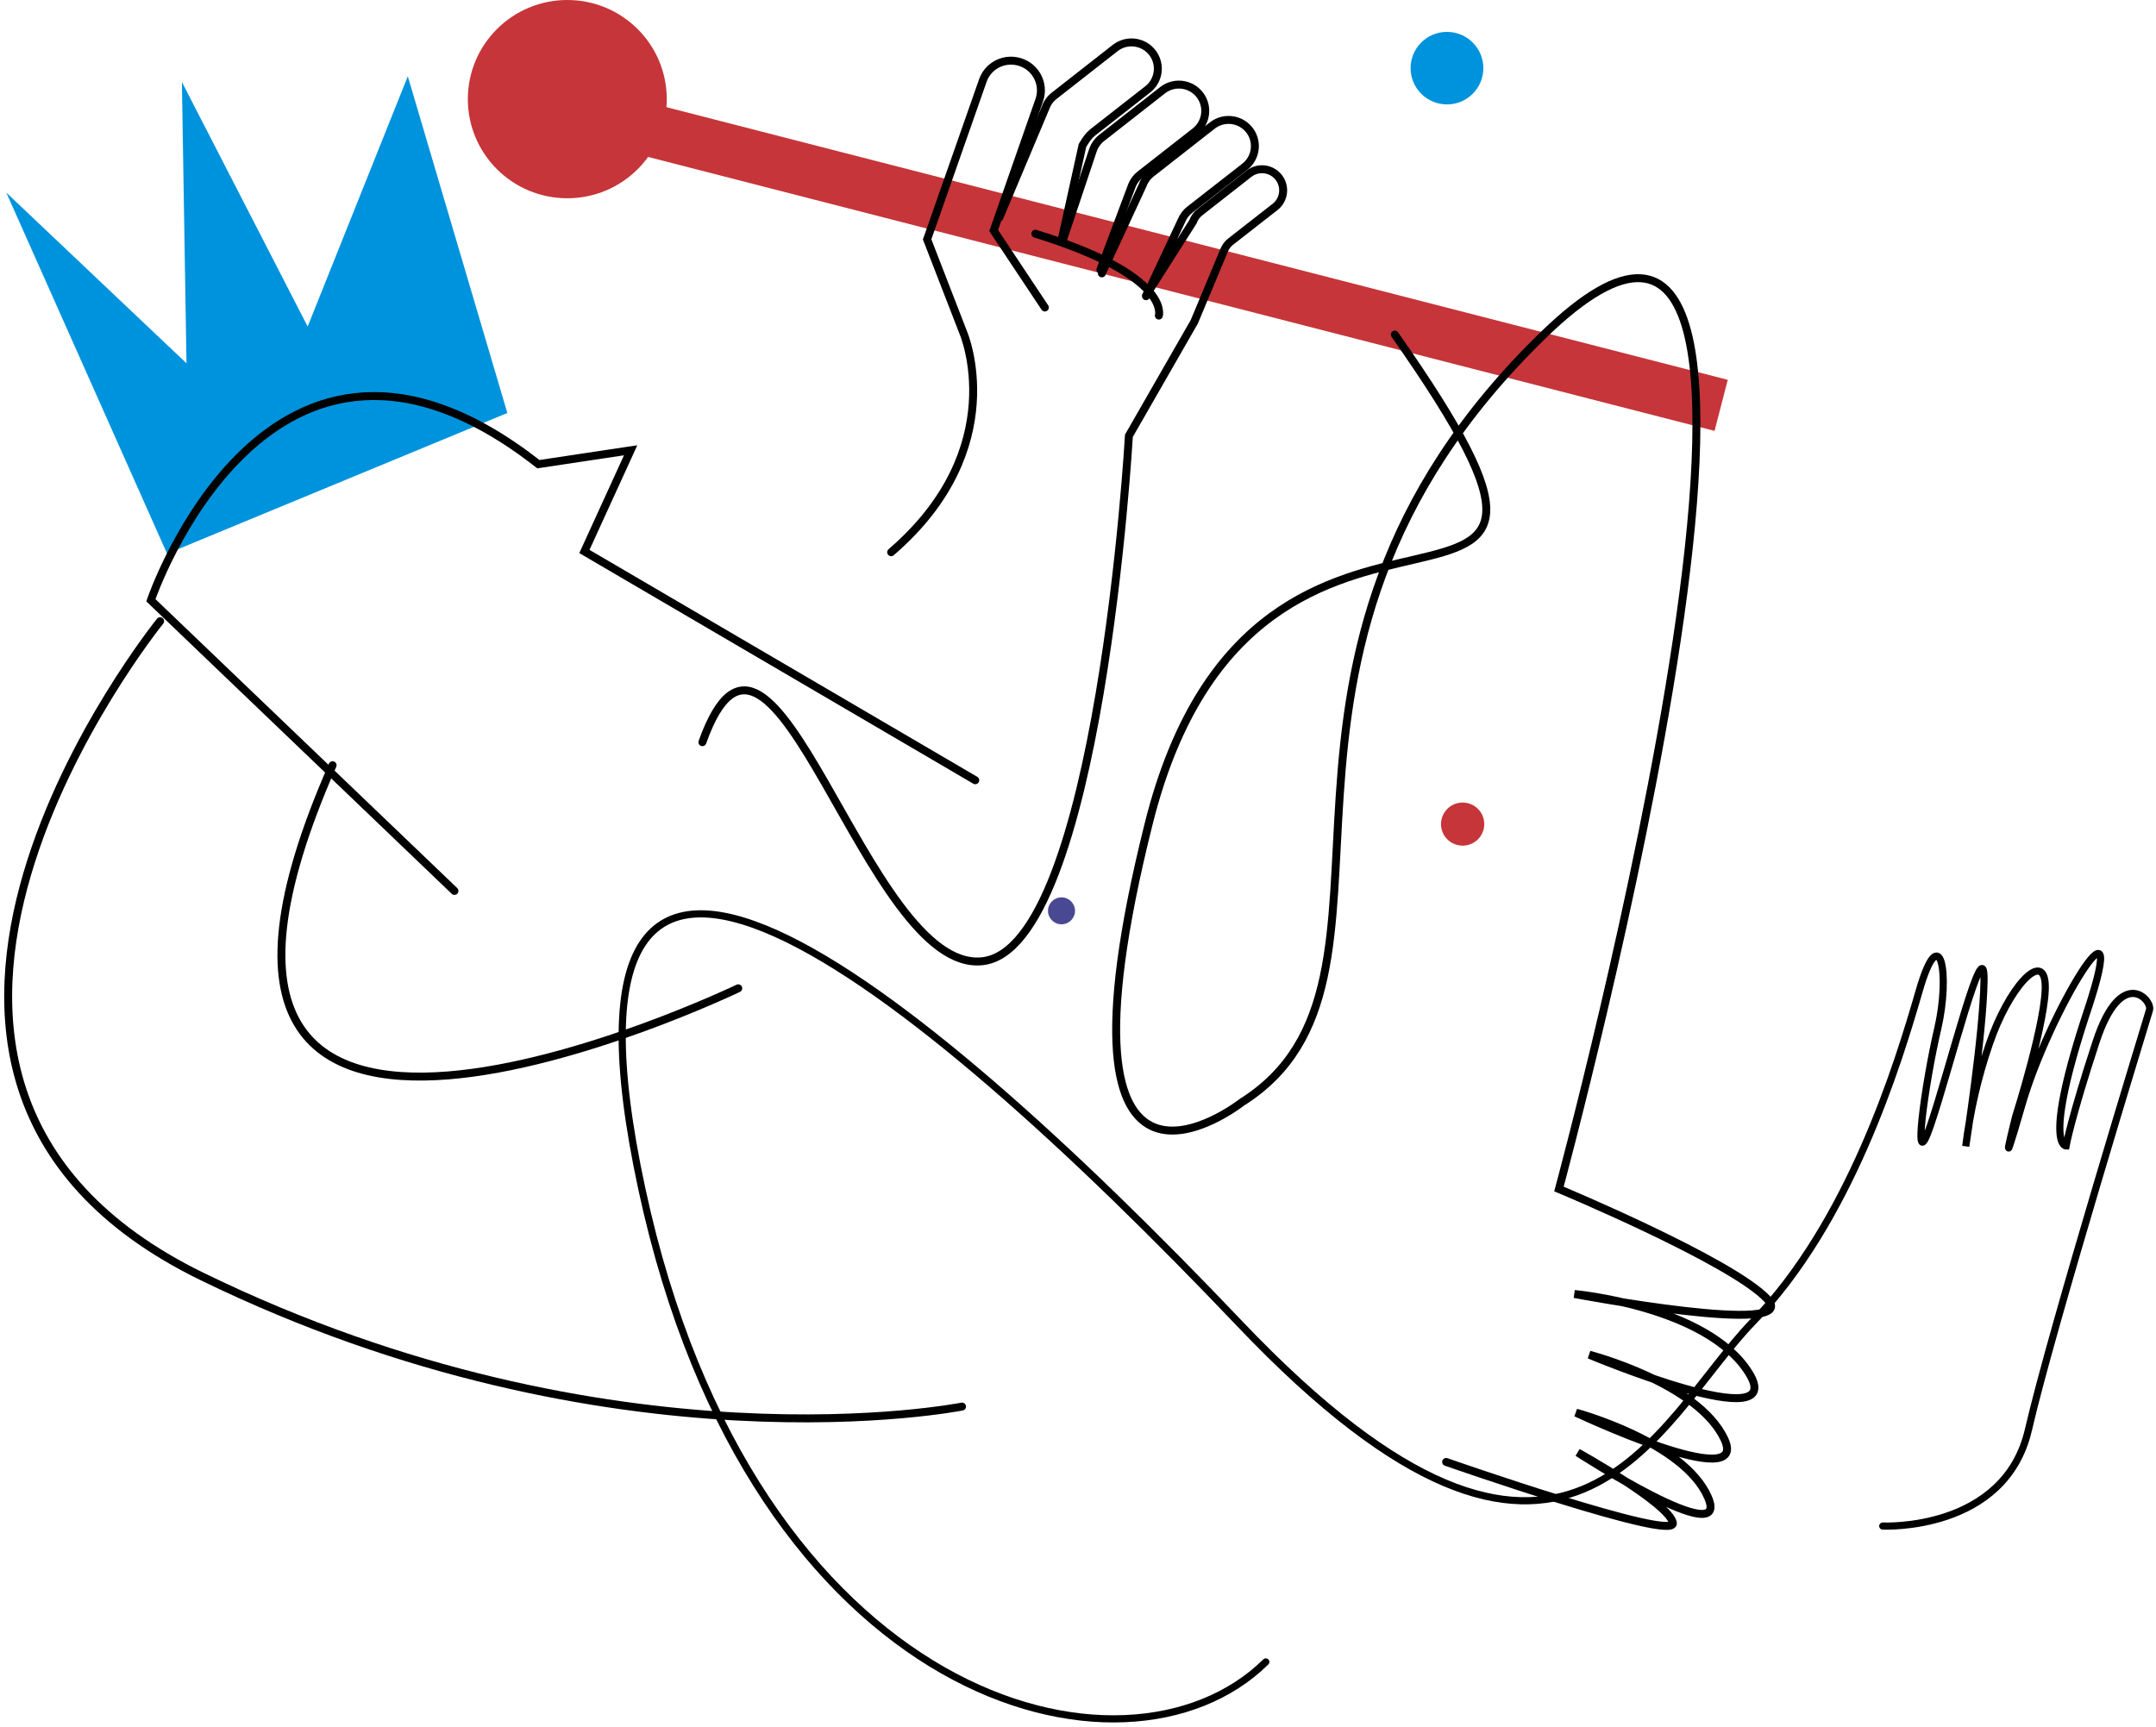 <svg width="342" height="274" viewBox="0 0 342 274" fill="none" xmlns="http://www.w3.org/2000/svg">
<path d="M274.07 60.262L88.978 12.703L86.882 20.809L271.974 68.368L274.07 60.262Z" fill="#C63539"/>
<path d="M26.505 87.85L80.479 65.525L64.688 12.098L48.804 51.806L28.853 13.008L29.583 57.64L1 30.558L26.505 87.85Z" fill="#0093DD"/>
<path d="M72.09 141.356L23.933 95.235C23.933 95.235 42.608 40.142 85.404 73.645L100.036 71.445L92.701 87.498L154.702 123.796" stroke="black" stroke-width="1.26" stroke-miterlimit="10" stroke-linecap="round"/>
<path d="M229.394 231.954C229.394 231.954 266.028 244.763 265.361 241.608C264.693 238.453 250.269 230.458 250.269 230.458C250.269 230.458 274.785 246.362 270.925 237.539C267.066 228.716 250.003 224.141 250.003 224.141C250.003 224.141 277.766 237.243 273.519 228.299C269.272 219.356 252.105 214.943 252.105 214.943C252.105 214.943 284.046 228.348 277.389 217.777C270.732 207.206 249.747 205.309 249.747 205.309C249.747 205.309 285.973 212.16 280.356 206.13C274.74 200.1 247.291 188.65 247.291 188.65C247.291 188.65 297.973 1.493 244.815 53.151C191.657 104.81 227.797 155.482 196.997 174.886C196.997 174.886 164.793 200.214 182.226 130.641C199.66 61.068 264.261 114.415 221.254 53.086" stroke="black" stroke-width="1.26" stroke-miterlimit="10" stroke-linecap="round"/>
<path d="M298.654 242.128C298.654 242.128 318.021 243.063 321.766 226.834C325.511 210.605 340.51 161.836 340.97 160.236C341.43 158.636 336.474 153.175 332.494 165.304C328.513 177.434 327.732 181.823 327.732 181.823C327.732 181.823 323.969 181.895 331.135 160.302C338.3 138.708 324.91 160.822 320.76 175.207C316.61 189.591 319.722 177.213 319.722 177.213C319.722 177.213 324.764 161.353 324.419 156.064C324.073 150.775 318.598 156.713 315.565 165.642C313.753 170.907 312.498 176.346 311.82 181.871C311.82 181.871 314.587 164.205 314.722 155.592C314.856 146.979 309.278 169.607 306.235 178.541C303.191 187.474 305.332 171.938 307.359 163.288C309.385 154.637 307.801 145.535 304.423 157.257C301.044 168.98 293.391 193.914 278.081 209.698C262.771 225.482 248.654 264.711 196.63 210.002C144.607 155.292 84.235 106.84 101.803 188.591C119.371 270.342 178.578 285.581 200.791 263.684" stroke="black" stroke-width="1.134" stroke-miterlimit="10" stroke-linecap="round"/>
<path d="M117.106 156.806C117.106 156.806 15.777 205.468 52.76 121.411" stroke="black" stroke-width="1.26" stroke-miterlimit="10" stroke-linecap="round"/>
<path d="M25.399 98.558C25.399 98.558 -33.029 170.814 32.056 202.534C97.142 234.253 152.603 223.169 152.603 223.169" stroke="black" stroke-width="1.26" stroke-miterlimit="10" stroke-linecap="round"/>
<path d="M165.744 48.79L157.624 36.578L164.855 15.891C165.309 14.592 165.171 13.161 164.478 11.972C163.784 10.783 162.605 9.955 161.248 9.706C158.949 9.27 156.676 10.578 155.905 12.781L147.069 37.981L152.841 52.876C152.841 52.876 160.556 71.09 141.363 87.615" stroke="black" stroke-width="1.26" stroke-miterlimit="10" stroke-linecap="round"/>
<path d="M158.526 34.509L165.858 17.084C166.121 16.343 166.59 15.691 167.21 15.205L176.894 7.62C177.862 6.86 179.117 6.565 180.325 6.813C181.532 7.061 182.568 7.826 183.157 8.906C184.132 10.693 183.67 12.922 182.064 14.177L173.335 21.004C172.768 21.449 172.329 22.038 171.709 23.073L168.41 38.022" stroke="black" stroke-width="1.26" stroke-miterlimit="10" stroke-linecap="round"/>
<path d="M168.507 38.381L173.387 23.779C173.649 23.039 174.115 22.388 174.732 21.9L184.416 14.315C185.384 13.554 186.64 13.258 187.847 13.506C189.055 13.754 190.091 14.521 190.679 15.601C191.652 17.389 191.191 19.616 189.586 20.873L180.857 27.699C180.29 28.141 179.848 28.722 179.574 29.385L174.549 42.797" stroke="black" stroke-width="1.26" stroke-miterlimit="10" stroke-linecap="round"/>
<path d="M174.785 43.373L181.259 29.385C181.525 28.645 181.995 27.994 182.615 27.506L192.298 19.921C193.264 19.161 194.517 18.864 195.723 19.11C196.929 19.356 197.965 20.119 198.554 21.197C199.525 22.984 199.06 25.209 197.454 26.462L188.715 33.281C188.151 33.726 187.709 34.306 187.432 34.967L181.788 47" stroke="black" stroke-width="1.26" stroke-miterlimit="10" stroke-linecap="round"/>
<path d="M181.822 46.831L189.24 35.181C189.452 34.585 189.83 34.061 190.329 33.671L198.107 27.569C198.885 26.957 199.894 26.719 200.864 26.919C201.834 27.118 202.667 27.735 203.139 28.603C203.92 30.041 203.546 31.831 202.253 32.837L195.237 38.316C194.779 38.67 194.421 39.137 194.199 39.67L189.451 51.048L179.076 69.139C179.076 69.139 174.431 150.396 155.864 152.506C137.296 154.616 122.56 86.488 111.421 117.756" stroke="black" stroke-width="1.26" stroke-miterlimit="10" stroke-linecap="round"/>
<path d="M183.828 50.072C183.828 50.072 185.823 43.739 164.23 37.081" stroke="black" stroke-width="1.26" stroke-miterlimit="10" stroke-linecap="round"/>
<path d="M89.99 31.458C98.703 31.458 105.766 24.416 105.766 15.729C105.766 7.042 98.703 0 89.99 0C81.276 0 74.213 7.042 74.213 15.729C74.213 24.416 81.276 31.458 89.99 31.458Z" fill="#C63539"/>
<path d="M168.383 146.652C169.567 146.652 170.527 145.695 170.527 144.514C170.527 143.334 169.567 142.377 168.383 142.377C167.199 142.377 166.239 143.334 166.239 144.514C166.239 145.695 167.199 146.652 168.383 146.652Z" fill="#494993"/>
<path d="M229.529 16.567C232.717 16.567 235.301 13.99 235.301 10.812C235.301 7.634 232.717 5.058 229.529 5.058C226.341 5.058 223.757 7.634 223.757 10.812C223.757 13.99 226.341 16.567 229.529 16.567Z" fill="#0093DD"/>
<path d="M232.012 134.174C233.907 134.174 235.443 132.643 235.443 130.754C235.443 128.865 233.907 127.334 232.012 127.334C230.118 127.334 228.582 128.865 228.582 130.754C228.582 132.643 230.118 134.174 232.012 134.174Z" fill="#C63539"/>
</svg>
